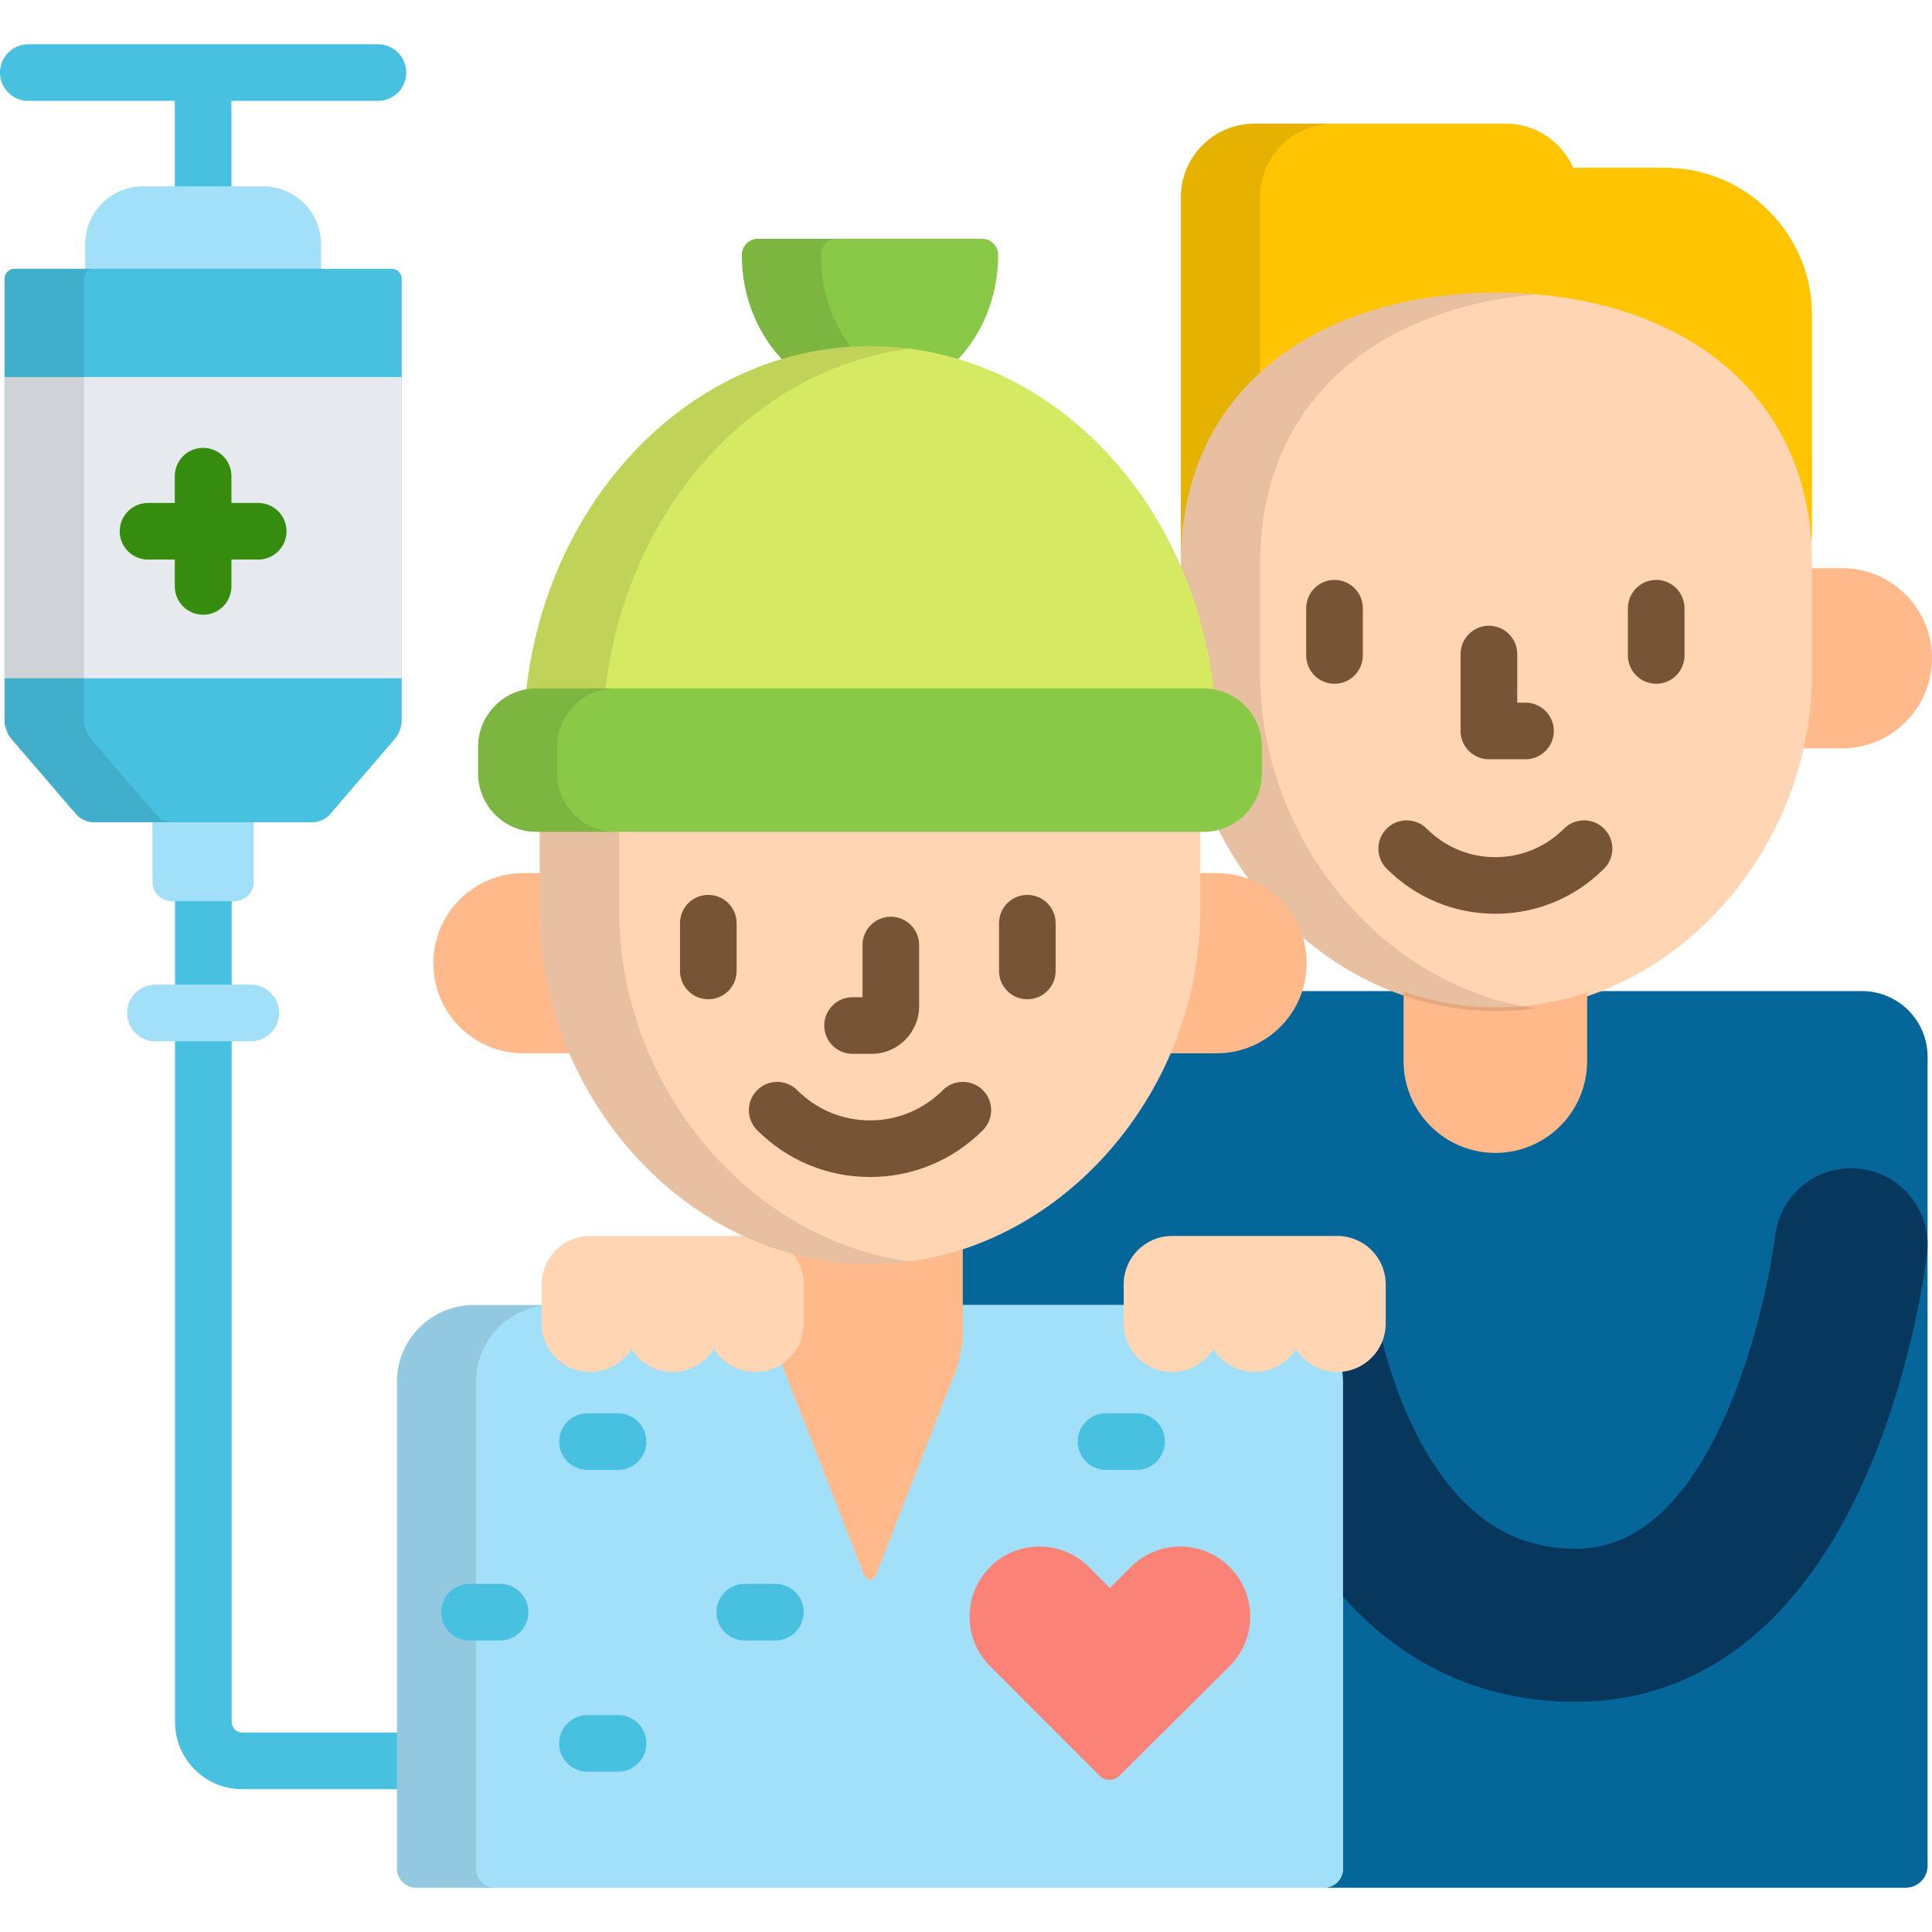 <?xml version="1.0" encoding="iso-8859-1"?>
<!-- Generator: Adobe Illustrator 19.0.0, SVG Export Plug-In . SVG Version: 6.00 Build 0)  -->
<svg version="1.1" id="Capa_1" xmlns="http://www.w3.org/2000/svg" xmlns:xlink="http://www.w3.org/1999/xlink" x="0px" y="0px"
	 viewBox="0 0 512 512" style="enable-background:new 0 0 512 512;" xml:space="preserve">
<path style="fill:#046699;" d="M493.457,262.647h-71.916c-8.005,2.824-16.401,4.31-24.971,4.31c-8.569,0-16.966-1.486-24.971-4.31
	h-27.552c-3.077,8.999-11.605,15.489-21.625,15.489H310.25c-0.4,0-0.761,0.238-0.919,0.605
	c-10.971,25.537-31.49,44.188-55.394,51.657v15.451h81.68c11.193,0,20.301,9.115,20.301,20.318v129.02
	c0,2.804-2.273,5.079-5.076,5.079h154.195c3.198,0,5.79-2.595,5.79-5.795V280.035C510.829,270.448,503.036,262.647,493.457,262.647z
	"/>
<g>
	<path style="fill:#48C1E1;" d="M100.152,11.731H7.502C3.359,11.731,0,15.09,0,19.233c0,4.144,3.359,7.502,7.502,7.502h38.822
		v24.264H61.33V26.736h38.823c4.144,0,7.503-3.359,7.503-7.502C107.655,15.09,104.296,11.731,100.152,11.731z"/>
	<path style="fill:#48C1E1;" d="M106.286,459.151H64.169c-1.504,0-2.775-1.275-2.775-2.784V237.118H46.389v219.249
		c0,9.809,7.976,17.789,17.78,17.789h42.117C106.286,474.156,106.286,459.151,106.286,459.151z"/>
</g>
<path style="fill:#08375E;" d="M492.873,309.725c-11.112-1.276-21.17,6.706-22.449,17.835c-0.025,0.224-2.823,22.957-12.017,44.891
	c-10.566,25.205-24.296,37.985-40.81,37.985c-17.351,0-30.812-9.283-41.151-28.379c-5.849-10.804-9.044-21.929-10.577-28.47
	c-1.268,5.16-5.933,9.007-11.491,9.008c0.208,1.162,0.336,2.353,0.336,3.574v55.619c16.534,19.202,37.907,29.218,62.883,29.218
	c23.648,0,56.41-10.905,78.188-62.859c11.552-27.556,14.777-54.806,14.909-55.952C511.972,321.064,503.994,311.005,492.873,309.725z
	"/>
<path style="fill:#FFC502;" d="M441.281,44.457h-24.362c-3.018-6.86-9.876-11.686-17.813-11.686H332.4
	c-10.701,0-19.458,8.764-19.458,19.475v95.769c0,0.25,0.028,0.494,0.038,0.743c0.801-46.088,37.906-70.149,83.591-70.149
	c44.216,0,80.397,22.541,83.403,65.775c0.147-1.368,0.227-2.755,0.227-4.16V83.408C480.2,61.985,462.686,44.457,441.281,44.457z"/>
<path style="opacity:0.1;enable-background:new    ;" d="M333.92,99.806v-47.56c0-10.71,8.757-19.475,19.458-19.475H332.4
	c-10.701,0-19.458,8.764-19.458,19.475v95.769c0,0.25,0.028,0.494,0.038,0.743C313.343,127.836,321.183,111.456,333.92,99.806z"/>
<path style="fill:#FFB98A;" d="M488.149,150.57H479.2v27.949c0,6.647-0.793,13.294-2.283,19.798h11.232
	c13.171,0,23.851-10.687,23.851-23.873C512,161.26,501.321,150.57,488.149,150.57z"/>
<path style="fill:#FFD5B3;" d="M396.57,77.566c-46.185,0-83.628,24.577-83.628,71.659v3.474c3.818,9.335,6.473,19.436,7.695,30.092
	c0.051,0.44,0.385,0.795,0.822,0.872c6.928,1.208,11.956,7.18,11.956,14.2v7.16c0,6.752-4.664,12.42-10.933,13.985
	c2.713,5.508,5.948,10.724,9.64,15.549c5.34,2.516,9.553,7.04,11.665,12.594c14.396,12.847,32.767,20.806,52.783,20.806
	c46.186,0,83.63-42.353,83.63-89.439v-29.293C480.2,102.143,442.756,77.566,396.57,77.566z"/>
<path style="fill:#FFB98A;" d="M396.57,266.957c-8.439,0-16.711-1.436-24.605-4.176v18.413c0,13.444,10.889,24.341,24.32,24.341
	c13.433,0,24.32-10.897,24.32-24.341V262.99C412.884,265.601,404.805,266.957,396.57,266.957z"/>
<path style="opacity:0.1;enable-background:new    ;" d="M333.95,178.52v-29.293c0-43.453,31.901-67.718,73.124-71.204
	c-3.443-0.291-6.943-0.455-10.504-0.455c-46.185,0-83.628,24.577-83.628,71.659v3.474c3.818,9.335,6.473,19.436,7.695,30.092
	c0.051,0.44,0.385,0.795,0.822,0.872c6.928,1.208,11.956,7.18,11.956,14.2v7.16c0,6.752-4.664,12.42-10.933,13.985
	c2.713,5.508,5.948,10.724,9.64,15.549c5.34,2.516,9.553,7.04,11.665,12.594c14.396,12.847,32.767,20.806,52.783,20.806
	c3.558,0,7.063-0.253,10.504-0.739C365.848,261.402,333.95,221.977,333.95,178.52z"/>
<g>
	<path style="fill:#775436;" d="M404.278,201.215h-9.699c-4.144,0-7.503-3.359-7.503-7.502v-20.38c0-4.143,3.359-7.502,7.503-7.502
		c4.143,0,7.502,3.359,7.502,7.502v12.878h2.196c4.144,0,7.503,3.359,7.503,7.503C411.781,197.856,408.422,201.215,404.278,201.215z
		"/>
	<path style="fill:#775436;" d="M353.657,181.203c-4.144,0-7.503-3.359-7.503-7.502v-12.515c0-4.144,3.359-7.502,7.503-7.502
		c4.144,0,7.503,3.359,7.503,7.502v12.515C361.16,177.844,357.801,181.203,353.657,181.203z"/>
	<path style="fill:#775436;" d="M438.914,181.203c-4.144,0-7.503-3.359-7.503-7.502v-12.515c0-4.144,3.359-7.502,7.503-7.502
		c4.143,0,7.502,3.359,7.502,7.502v12.515C446.416,177.844,443.058,181.203,438.914,181.203z"/>
	<path style="fill:#775436;" d="M396.286,242.158c-10.878,0-21.109-4.244-28.809-11.951c-2.928-2.932-2.926-7.682,0.005-10.61
		c2.932-2.928,7.682-2.926,10.61,0.005c4.864,4.869,11.326,7.551,18.193,7.551c6.868,0,13.33-2.682,18.195-7.551
		c2.93-2.931,7.68-2.933,10.61-0.004c2.932,2.928,2.934,7.679,0.005,10.61C417.396,237.914,407.165,242.158,396.286,242.158z"/>
</g>
<path style="fill:#A2DFF9;" d="M354.379,362.595c-4.14,0-7.91-2.111-10.086-5.647c-0.182-0.296-0.504-0.476-0.852-0.476
	c-0.347,0-0.669,0.18-0.852,0.476c-2.178,3.535-5.948,5.646-10.086,5.648l0,0l0,0l0,0c-4.14,0-7.911-2.112-10.087-5.648
	c-0.182-0.296-0.504-0.476-0.852-0.476c-0.347,0-0.669,0.18-0.852,0.476c-2.177,3.537-5.948,5.648-10.088,5.648
	c-6.528-0.001-11.839-5.298-11.839-11.809v-4.936H125.506c-11.193,0-20.301,9.115-20.301,20.318v129.02
	c0,2.804,2.273,5.079,5.076,5.079h240.562c2.803,0,5.076-2.274,5.076-5.079v-129.02c0-1.242-0.129-2.453-0.344-3.634
	C355.182,362.574,354.783,362.595,354.379,362.595z"/>
<g style="opacity:0.1;">
	<path d="M126.135,495.188v-129.02c0-11.204,9.108-20.318,20.301-20.318h-20.929c-11.193,0-20.301,9.115-20.301,20.318v129.02
		c0,2.804,2.273,5.079,5.076,5.079h20.929C128.408,500.267,126.135,497.993,126.135,495.188z"/>
</g>
<path style="fill:#FFB98A;" d="M230.562,334.008c-8.414,0-16.674-1.353-24.581-3.958v23.306c0,2.829,0.842,7.299,1.871,9.934
	l20.84,53.368c1.028,2.635,2.711,2.635,3.741,0l20.84-53.369c1.029-2.635,1.871-7.105,1.871-9.934v-23.305
	C247.235,332.655,238.977,334.008,230.562,334.008z"/>
<path style="fill:#FFD5B3;" d="M156.39,327.542c4.635,0,39.12-0.001,43.755,0c7.093,0,12.841,5.734,12.839,12.809l0.002,10.435
	c-0.002,7.075-5.749,12.807-12.841,12.809c-4.633,0-8.68-2.455-10.939-6.123c-2.258,3.667-6.305,6.122-10.937,6.124
	c-4.633,0-8.681-2.456-10.939-6.124c-2.258,3.669-6.304,6.124-10.94,6.124c-7.091-0.001-12.839-5.735-12.839-12.809v-10.435
	C143.552,333.277,149.299,327.541,156.39,327.542z"/>
<path style="fill:#89C947;" d="M208.128,96.149c7.18-2.053,14.694-3.15,22.434-3.15s15.253,1.097,22.434,3.15
	c7.066-6.988,11.537-17.206,11.537-28.578c0-2.37-1.92-4.292-4.286-4.292h-59.37c-2.368,0-4.287,1.922-4.287,4.292
	C196.591,78.944,201.061,89.162,208.128,96.149z"/>
<path style="opacity:0.1;enable-background:new    ;" d="M208.128,96.149c5.865-1.677,11.953-2.717,18.206-3.04
	c-5.46-6.761-8.795-15.718-8.795-25.538c0-2.37,1.919-4.292,4.287-4.292h-20.948c-2.368,0-4.287,1.922-4.287,4.292
	C196.591,78.944,201.061,89.162,208.128,96.149z"/>
<g>
	<path style="fill:#FFB98A;" d="M144.029,241.397v-10.008h-5.328c-13.174,0-23.854,10.688-23.854,23.873
		c0,13.185,10.68,23.875,23.854,23.875h13.309C146.831,267.207,144.029,254.299,144.029,241.397z"/>
	<path style="fill:#FFB98A;" d="M322.423,231.389h-5.328v10.008c0,12.902-2.802,25.811-7.982,37.74h13.31
		c13.172,0,23.854-10.69,23.854-23.875C346.277,242.077,335.595,231.389,322.423,231.389z"/>
</g>
<path style="fill:#FFD5B3;" d="M143.029,219.018v22.379c0,49.283,39.19,93.612,87.533,93.612s87.533-44.329,87.533-93.612v-22.379
	H143.029z"/>
<g style="opacity:0.1;">
	<path d="M164.102,241.397v-22.379h-21.073v22.379c0,49.283,39.19,93.612,87.533,93.612c3.566,0,7.082-0.248,10.537-0.714
		C197.725,328.435,164.102,287.043,164.102,241.397z"/>
</g>
<g>
	<path style="fill:#775436;" d="M231.004,279.279h-5.074c-4.144,0-7.503-3.359-7.503-7.502c0-4.144,3.359-7.502,7.503-7.502h2.647
		v-13.832c0-4.143,3.359-7.503,7.503-7.503c4.143,0,7.502,3.359,7.502,7.503v16.191
		C243.582,273.606,237.939,279.279,231.004,279.279z"/>
	<path style="fill:#775436;" d="M272.254,264.814c-4.144,0-7.502-3.359-7.502-7.503v-12.653c0-4.143,3.359-7.502,7.502-7.502
		s7.502,3.359,7.502,7.502v12.653C279.757,261.455,276.398,264.814,272.254,264.814z"/>
	<path style="fill:#775436;" d="M187.711,264.814c-4.144,0-7.502-3.359-7.502-7.503v-12.653c0-4.143,3.359-7.502,7.502-7.502
		c4.144,0,7.503,3.359,7.503,7.502v12.653C195.214,261.455,191.855,264.814,187.711,264.814z"/>
	<path style="fill:#775436;" d="M230.562,311.921c-11.292,0-21.913-4.405-29.906-12.405c-2.929-2.931-2.927-7.681,0.004-10.61
		s7.682-2.927,10.61,0.004c5.159,5.163,12.01,8.006,19.292,8.006s14.132-2.843,19.291-8.006c2.929-2.931,7.679-2.933,10.61-0.004
		c2.931,2.929,2.933,7.679,0.004,10.61C252.475,307.516,241.854,311.921,230.562,311.921z"/>
</g>
<path style="fill:#D5E962;" d="M142.126,183.981h176.872c0.96,0,1.896,0.101,2.809,0.27c-5.271-52.083-44.108-92.526-91.244-92.526
	c-47.137,0-85.974,40.443-91.245,92.526C140.23,184.082,141.166,183.981,142.126,183.981z"/>
<path style="opacity:0.1;enable-background:new    ;" d="M142.126,183.981h18.186c4.976-48.037,38.496-86.114,80.724-91.575
	c-3.438-0.444-6.931-0.681-10.474-0.681c-47.137,0-85.974,40.443-91.245,92.526C140.23,184.082,141.166,183.981,142.126,183.981z"/>
<path style="fill:#89C947;" d="M334.415,205.022c0,8.486-6.938,15.429-15.417,15.429H142.126c-8.479,0-15.417-6.943-15.417-15.429
	v-7.16c0-8.486,6.938-15.429,15.417-15.429h176.872c8.479,0,15.417,6.943,15.417,15.429L334.415,205.022L334.415,205.022z"/>
<g>
	<path style="fill:#48C1E1;" d="M163.79,389.54h-8.107c-4.144,0-7.502-3.359-7.502-7.502c0-4.144,3.359-7.503,7.502-7.503h8.107
		c4.144,0,7.503,3.359,7.503,7.503C171.293,386.181,167.934,389.54,163.79,389.54z"/>
	<path style="fill:#48C1E1;" d="M163.79,469.519h-8.107c-4.144,0-7.502-3.359-7.502-7.502s3.359-7.503,7.502-7.503h8.107
		c4.144,0,7.503,3.359,7.503,7.503C171.293,466.16,167.934,469.519,163.79,469.519z"/>
	<path style="fill:#48C1E1;" d="M205.483,434.745h-8.107c-4.144,0-7.503-3.359-7.503-7.502c0-4.144,3.359-7.503,7.503-7.503h8.107
		c4.144,0,7.502,3.359,7.502,7.503C212.986,431.386,209.627,434.745,205.483,434.745z"/>
	<path style="fill:#48C1E1;" d="M132.521,434.745h-8.107c-4.144,0-7.503-3.359-7.503-7.502c0-4.144,3.359-7.503,7.503-7.503h8.107
		c4.144,0,7.502,3.359,7.502,7.503C140.023,431.386,136.665,434.745,132.521,434.745z"/>
	<path style="fill:#48C1E1;" d="M301.208,389.54h-8.107c-4.144,0-7.502-3.359-7.502-7.502c0-4.144,3.359-7.503,7.502-7.503h8.107
		c4.144,0,7.502,3.359,7.502,7.503C308.71,386.181,305.352,389.54,301.208,389.54z"/>
</g>
<path style="fill:#FB8276;" d="M294.025,471.665c-0.997,0-1.935-0.389-2.641-1.093l-29.011-29.035
	c-3.497-3.501-5.422-8.162-5.422-13.123c0-4.96,1.926-9.621,5.422-13.122c3.503-3.505,8.159-5.436,13.113-5.436
	c4.953,0,9.609,1.93,13.111,5.436l5.534,5.538l5.534-5.538c3.501-3.505,8.157-5.436,13.11-5.436c4.954,0,9.61,1.93,13.111,5.436
	c3.502,3.504,5.431,8.166,5.431,13.122c0,4.957-1.929,9.617-5.433,13.123l-29.233,29.044
	C295.952,471.281,295.016,471.665,294.025,471.665z"/>
<path style="fill:#FFD5B3;" d="M310.625,327.542c4.635,0,39.12-0.001,43.754,0c7.094,0,12.842,5.734,12.839,12.809l0.003,10.435
	c-0.003,7.075-5.75,12.807-12.842,12.809c-4.633,0-8.68-2.455-10.938-6.123c-2.259,3.667-6.305,6.122-10.937,6.124
	c-4.634,0-8.681-2.456-10.939-6.124c-2.258,3.669-6.304,6.124-10.94,6.124c-7.091-0.001-12.839-5.735-12.839-12.809v-10.435
	C297.787,333.277,303.534,327.541,310.625,327.542z"/>
<g>
	<path style="fill:#A2DFF9;" d="M40.409,216.682v16.989c0,2.829,2.313,5.143,5.139,5.143h16.559c2.826,0,5.139-2.314,5.139-5.143
		v-16.989H40.409z"/>
	<path style="fill:#A2DFF9;" d="M85.083,72.316v-7.61c0-8.425-6.889-15.32-15.308-15.32H37.88c-8.419,0-15.309,6.895-15.309,15.32
		v7.61H85.083z"/>
</g>
<path style="fill:#48C1E1;" d="M103.822,71.229H3.833c-1.447,0-2.631,1.185-2.631,2.633v117.204c0,1.448,0.772,3.532,1.716,4.63
	l17.379,20.221c0.943,1.098,2.899,1.996,4.347,1.996h58.369c1.447,0,3.402-0.898,4.347-1.996l17.378-20.221
	c0.944-1.098,1.716-3.182,1.716-4.63V73.862C106.453,72.414,105.269,71.229,103.822,71.229z"/>
<rect x="1.202" y="99.919" style="fill:#E6E9ED;" width="105.25" height="79.83"/>
<g style="opacity:0.1;">
	<path d="M41.366,215.917l-17.378-20.221c-0.945-1.098-1.716-3.182-1.716-4.63V73.862c0-1.448,1.185-2.633,2.631-2.633H3.833
		c-1.447,0-2.631,1.185-2.631,2.633v117.204c0,1.448,0.772,3.532,1.716,4.63l17.379,20.221c0.943,1.098,2.899,1.996,4.347,1.996
		h21.069C44.266,217.912,42.309,217.014,41.366,215.917z"/>
</g>
<path style="fill:#A2DFF9;" d="M66.456,275.946H41.199c-4.144,0-7.502-3.359-7.502-7.503c0-4.143,3.359-7.502,7.502-7.502h25.257
	c4.143,0,7.502,3.359,7.502,7.502C73.958,272.587,70.599,275.946,66.456,275.946z"/>
<path style="fill:#368C0E;" d="M68.427,133.29H61.33v-7.109c0-4.144-3.359-7.502-7.502-7.502c-4.144,0-7.502,3.359-7.502,7.502
	v7.109h-7.097c-4.143,0-7.502,3.359-7.502,7.503c0,4.143,3.359,7.502,7.502,7.502h7.097v7.11c0,4.143,3.359,7.502,7.502,7.502
	c4.144,0,7.502-3.359,7.502-7.502v-7.11h7.098c4.144,0,7.503-3.359,7.503-7.502C75.93,136.649,72.571,133.29,68.427,133.29z"/>
<g style="opacity:0.1;">
	<path d="M147.658,205.022v-7.16c0-8.486,6.938-15.429,15.417-15.429h-20.949c-8.479,0-15.417,6.943-15.417,15.429v7.16
		c0,8.486,6.938,15.429,15.417,15.429h20.949C154.595,220.452,147.658,213.508,147.658,205.022z"/>
</g>
<g>
</g>
<g>
</g>
<g>
</g>
<g>
</g>
<g>
</g>
<g>
</g>
<g>
</g>
<g>
</g>
<g>
</g>
<g>
</g>
<g>
</g>
<g>
</g>
<g>
</g>
<g>
</g>
<g>
</g>
</svg>
